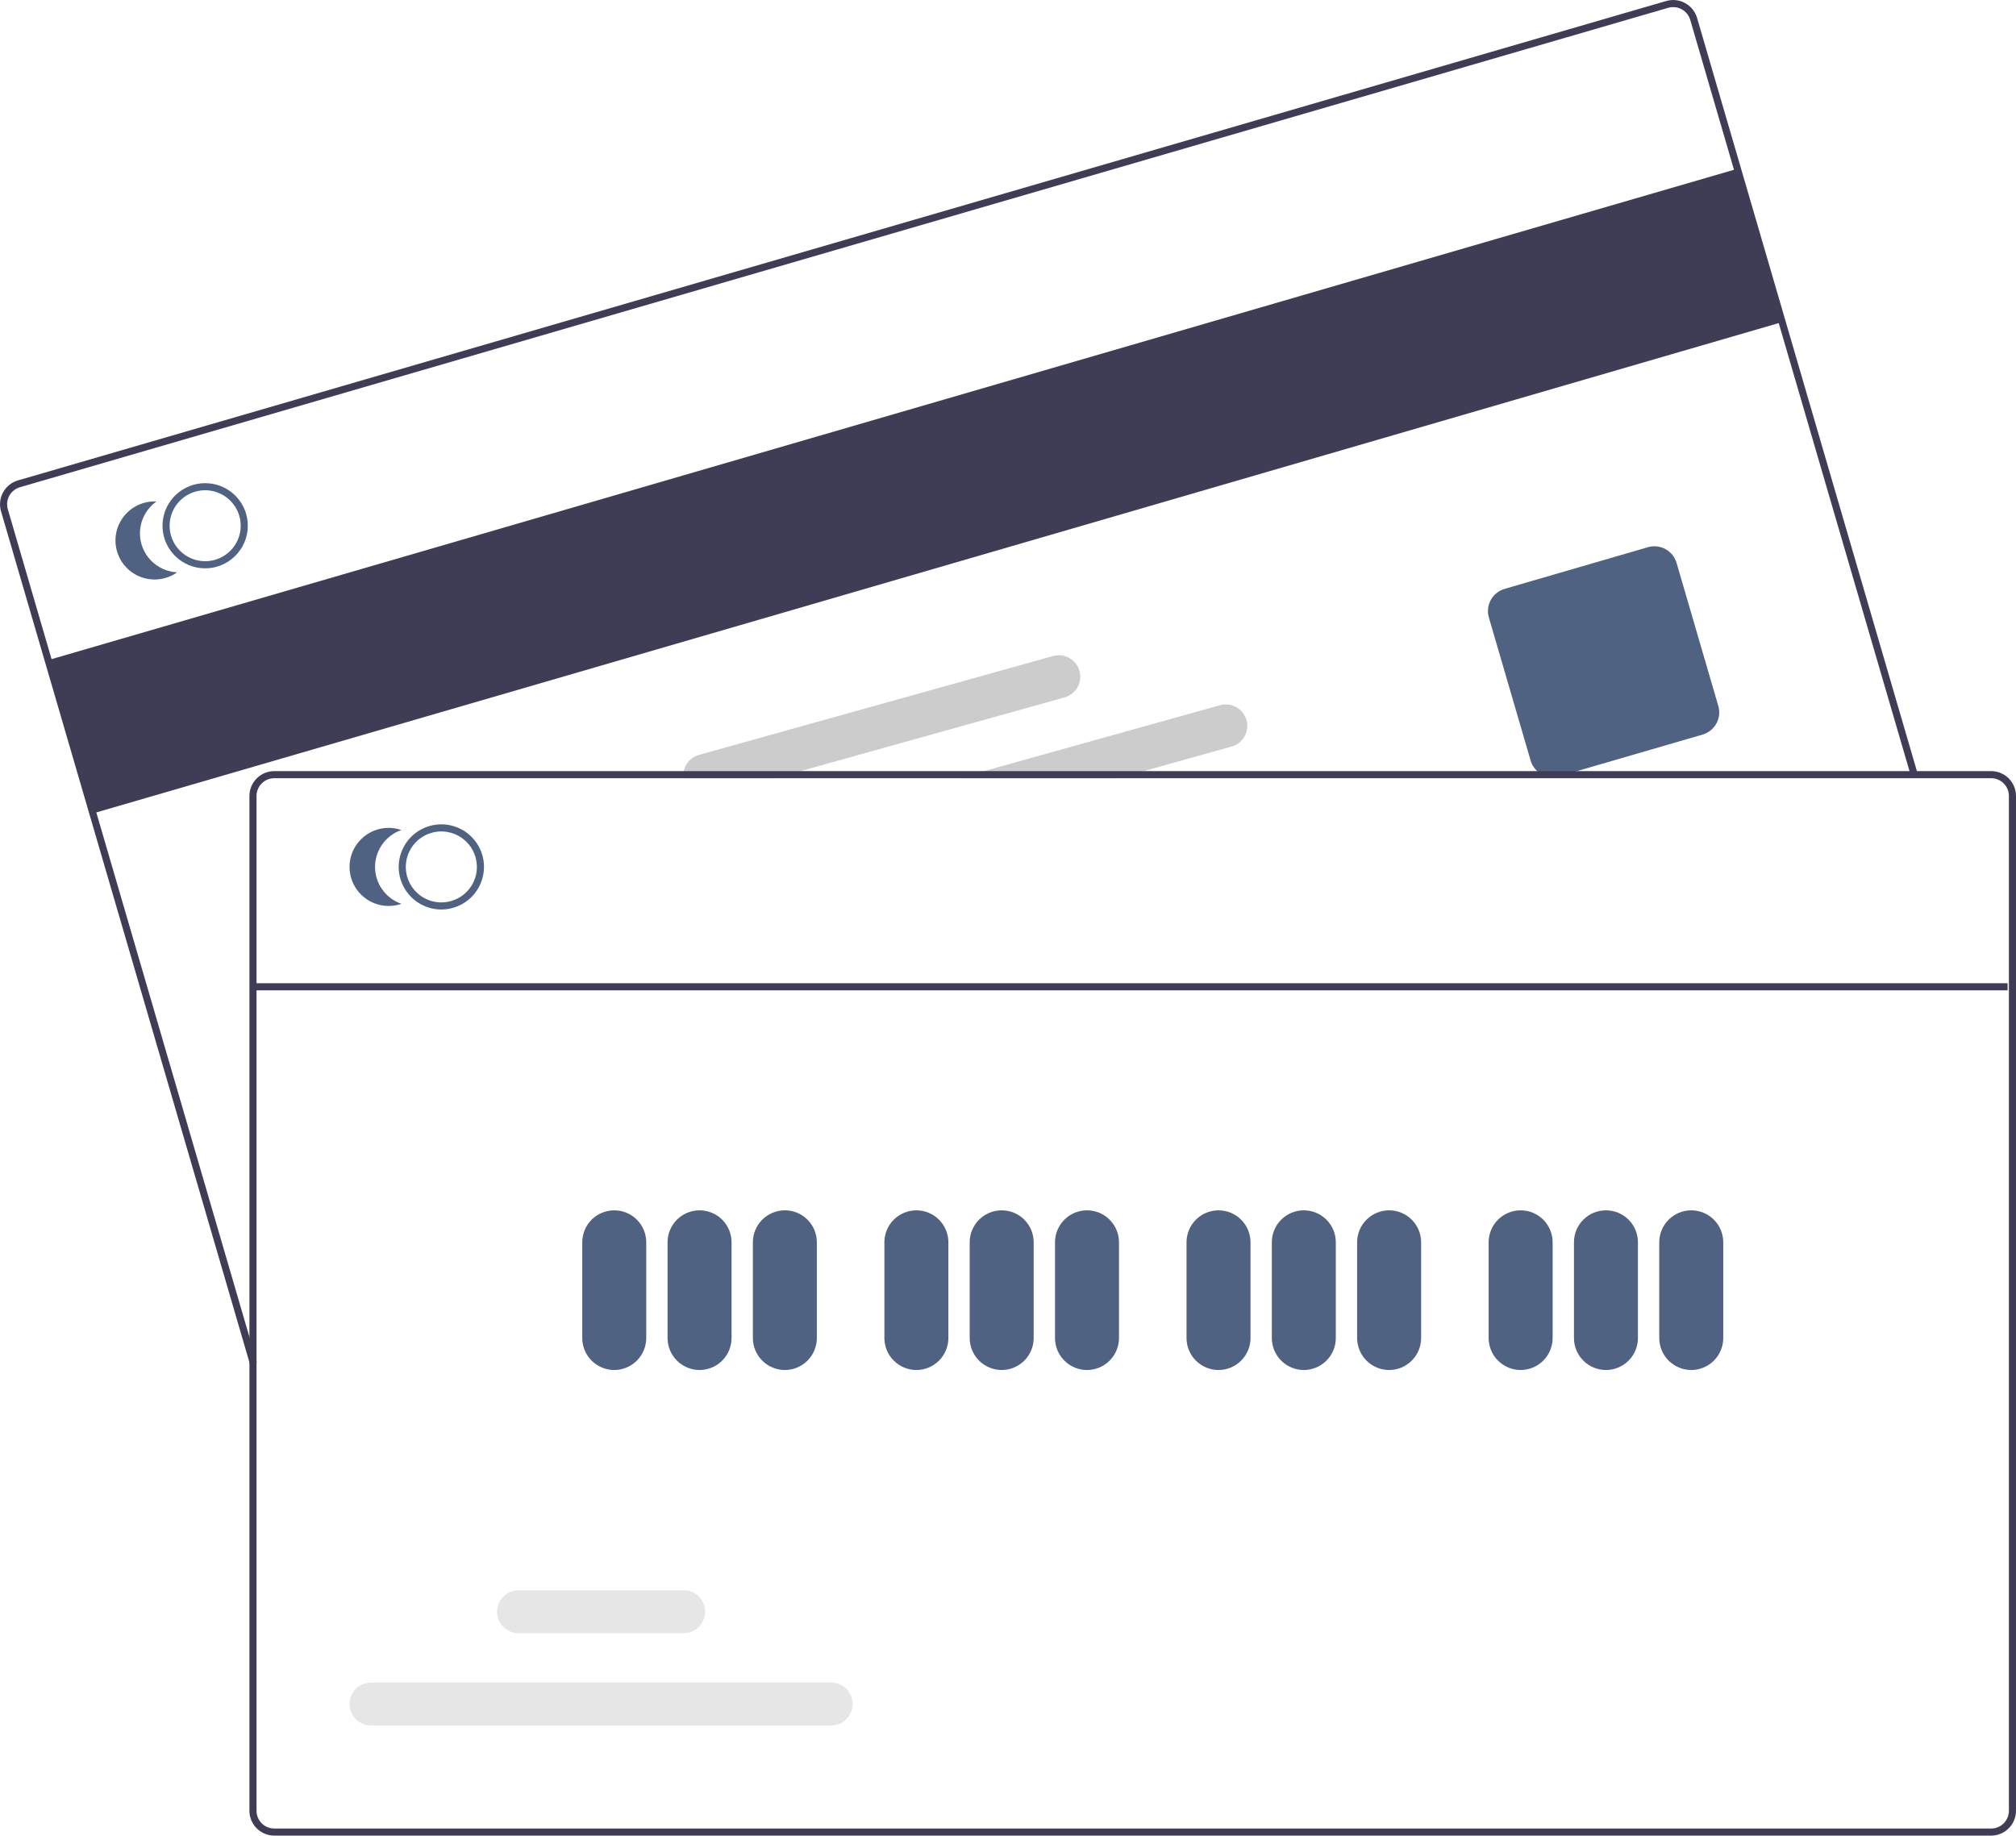 <svg width="179" height="163" viewBox="0 0 179 163" fill="none" xmlns="http://www.w3.org/2000/svg">
<path d="M154.263 14.988L4.277 58.617L8.249 72.23L158.236 28.601L154.263 14.988Z" fill="#3F3D56"/>
<path d="M22.196 121.147L0.089 45.395C-0.074 44.833 -0.008 44.23 0.274 43.717C0.556 43.204 1.03 42.824 1.592 42.66L147.943 0.089C148.505 -0.074 149.11 -0.008 149.623 0.273C150.137 0.555 150.517 1.028 150.682 1.589L170.267 68.7L169.661 68.877L150.076 1.766C149.958 1.365 149.686 1.027 149.319 0.826C148.953 0.625 148.521 0.578 148.119 0.694L1.769 43.265C1.367 43.382 1.028 43.654 0.827 44.02C0.626 44.386 0.578 44.817 0.695 45.219L22.802 120.971L22.196 121.147Z" fill="#3F3D56"/>
<path d="M137.874 69.012C137.43 69.011 136.999 68.868 136.643 68.602C136.288 68.335 136.029 67.962 135.904 67.536L132.196 54.831C132.045 54.309 132.107 53.749 132.368 53.273C132.63 52.797 133.07 52.444 133.592 52.292L146.318 48.59C146.84 48.438 147.402 48.5 147.878 48.761C148.355 49.023 148.709 49.462 148.861 49.983L152.569 62.689C152.721 63.21 152.659 63.771 152.397 64.247C152.136 64.723 151.696 65.076 151.174 65.228L138.447 68.93C138.261 68.984 138.068 69.012 137.874 69.012Z" fill="#506281"/>
<path d="M21.854 45.629C21.816 45.498 21.771 45.37 21.718 45.245C21.363 44.382 20.7 43.682 19.859 43.278C19.017 42.873 18.055 42.794 17.158 43.055C16.262 43.315 15.493 43.898 15 44.69C14.507 45.482 14.325 46.428 14.488 47.346C14.511 47.48 14.542 47.613 14.58 47.743C14.81 48.529 15.289 49.218 15.945 49.709C16.601 50.2 17.399 50.465 18.219 50.466C18.576 50.467 18.933 50.416 19.276 50.315C20.239 50.033 21.052 49.382 21.535 48.504C22.019 47.626 22.133 46.592 21.854 45.629ZM19.099 49.709C18.296 49.942 17.432 49.847 16.699 49.446C15.965 49.044 15.421 48.368 15.186 47.567C15.149 47.436 15.119 47.304 15.097 47.17C14.979 46.413 15.14 45.64 15.552 44.994C15.963 44.347 16.597 43.873 17.333 43.659C18.069 43.445 18.858 43.506 19.553 43.831C20.247 44.156 20.8 44.722 21.106 45.424C21.163 45.547 21.211 45.675 21.248 45.806C21.481 46.608 21.386 47.469 20.983 48.201C20.58 48.933 19.902 49.476 19.099 49.709V49.709Z" fill="#506281"/>
<path d="M12.565 48.329C12.363 47.637 12.383 46.899 12.621 46.218C12.859 45.537 13.304 44.947 13.893 44.53C13.341 44.503 12.79 44.609 12.287 44.837C11.783 45.066 11.342 45.412 10.999 45.845C10.656 46.279 10.423 46.788 10.317 47.33C10.211 47.872 10.237 48.431 10.392 48.962C10.546 49.492 10.826 49.978 11.206 50.378C11.587 50.779 12.058 51.083 12.581 51.265C13.103 51.447 13.661 51.501 14.209 51.424C14.757 51.347 15.278 51.141 15.73 50.822C15.008 50.786 14.315 50.528 13.748 50.081C13.181 49.634 12.768 49.022 12.565 48.329Z" fill="#506281"/>
<path d="M110.674 63.945C110.607 63.704 110.493 63.479 110.338 63.282C110.184 63.084 109.992 62.92 109.773 62.797C109.555 62.674 109.314 62.595 109.066 62.565C108.817 62.535 108.564 62.554 108.323 62.622L87.37 68.473L85.114 69.103H99.284L101.541 68.473L109.352 66.293C109.839 66.156 110.251 65.832 110.499 65.392C110.747 64.952 110.81 64.432 110.674 63.945Z" fill="#CCCCCC"/>
<path d="M95.85 59.575C95.714 59.089 95.389 58.676 94.948 58.429C94.507 58.181 93.986 58.119 93.499 58.255L62.059 67.033C61.62 67.157 61.239 67.434 60.986 67.814C60.733 68.194 60.625 68.651 60.68 69.103H68.819L71.079 68.473L94.528 61.926C95.015 61.789 95.428 61.464 95.676 61.023C95.924 60.583 95.987 60.062 95.85 59.575Z" fill="#CCCCCC"/>
<path d="M176.791 68.472H24.355C23.769 68.473 23.208 68.706 22.794 69.119C22.379 69.533 22.146 70.093 22.146 70.678V160.794C22.146 161.379 22.379 161.94 22.794 162.353C23.208 162.767 23.769 162.999 24.355 163H176.791C177.377 162.999 177.938 162.767 178.352 162.353C178.766 161.94 178.999 161.379 179 160.794V70.678C178.999 70.093 178.766 69.533 178.352 69.119C177.938 68.706 177.376 68.473 176.791 68.472ZM178.369 160.794C178.369 161.212 178.202 161.613 177.906 161.908C177.611 162.204 177.209 162.37 176.791 162.37H24.355C23.936 162.37 23.535 162.204 23.239 161.908C22.943 161.613 22.777 161.212 22.777 160.794V70.678C22.777 70.26 22.944 69.86 23.239 69.564C23.535 69.269 23.936 69.103 24.355 69.103H176.791C177.209 69.103 177.611 69.269 177.906 69.564C178.202 69.86 178.369 70.26 178.369 70.678V160.794Z" fill="#3F3D56"/>
<path d="M39.187 80.762C38.438 80.762 37.706 80.54 37.083 80.124C36.46 79.709 35.975 79.118 35.688 78.428C35.401 77.737 35.327 76.977 35.473 76.243C35.619 75.51 35.98 74.836 36.509 74.307C37.039 73.778 37.714 73.418 38.448 73.272C39.183 73.126 39.944 73.201 40.636 73.487C41.328 73.774 41.92 74.258 42.336 74.88C42.752 75.502 42.974 76.233 42.974 76.981C42.973 77.983 42.574 78.944 41.864 79.653C41.154 80.362 40.191 80.761 39.187 80.762ZM39.187 73.83C38.563 73.83 37.953 74.014 37.434 74.361C36.915 74.707 36.51 75.199 36.271 75.775C36.032 76.351 35.97 76.984 36.092 77.595C36.214 78.207 36.514 78.768 36.956 79.209C37.397 79.649 37.959 79.95 38.571 80.071C39.184 80.193 39.818 80.13 40.395 79.892C40.972 79.653 41.465 79.249 41.811 78.731C42.158 78.213 42.343 77.604 42.343 76.981C42.342 76.145 42.009 75.344 41.418 74.754C40.826 74.163 40.024 73.831 39.187 73.83Z" fill="#506281"/>
<path d="M33.3 76.981C33.301 76.259 33.526 75.556 33.945 74.969C34.365 74.382 34.957 73.939 35.64 73.704C35.117 73.524 34.559 73.471 34.011 73.55C33.464 73.629 32.943 73.838 32.493 74.158C32.042 74.479 31.675 74.902 31.422 75.393C31.168 75.884 31.036 76.428 31.036 76.981C31.036 77.533 31.168 78.077 31.422 78.568C31.675 79.059 32.042 79.482 32.493 79.803C32.943 80.124 33.464 80.332 34.011 80.411C34.559 80.49 35.117 80.437 35.64 80.257C34.957 80.022 34.365 79.58 33.945 78.993C33.526 78.405 33.301 77.702 33.3 76.981Z" fill="#506281"/>
<path d="M54.539 121.654C53.786 121.653 53.064 121.354 52.532 120.822C51.999 120.291 51.7 119.57 51.699 118.818V110.31C51.699 109.558 51.998 108.837 52.531 108.305C53.063 107.773 53.786 107.475 54.539 107.475C55.292 107.475 56.015 107.773 56.548 108.305C57.08 108.837 57.38 109.558 57.38 110.31V118.818C57.379 119.57 57.079 120.291 56.547 120.822C56.014 121.354 55.292 121.653 54.539 121.654Z" fill="#506281"/>
<path d="M62.114 121.654C61.361 121.653 60.639 121.354 60.106 120.822C59.574 120.291 59.274 119.57 59.273 118.818V110.31C59.273 109.558 59.572 108.837 60.105 108.305C60.638 107.773 61.36 107.475 62.114 107.475C62.867 107.475 63.589 107.773 64.122 108.305C64.655 108.837 64.954 109.558 64.954 110.31V118.818C64.953 119.57 64.654 120.291 64.121 120.822C63.589 121.354 62.867 121.653 62.114 121.654Z" fill="#506281"/>
<path d="M69.688 121.654C68.935 121.653 68.213 121.354 67.68 120.822C67.148 120.291 66.849 119.57 66.848 118.818V110.31C66.848 109.558 67.147 108.837 67.68 108.305C68.212 107.773 68.935 107.475 69.688 107.475C70.441 107.475 71.164 107.773 71.697 108.305C72.229 108.837 72.528 109.558 72.528 110.31V118.818C72.528 119.57 72.228 120.291 71.696 120.822C71.163 121.354 70.441 121.653 69.688 121.654Z" fill="#506281"/>
<path d="M81.365 121.654C80.612 121.653 79.89 121.354 79.358 120.822C78.825 120.291 78.526 119.57 78.525 118.818V110.31C78.525 109.558 78.824 108.837 79.357 108.305C79.889 107.773 80.612 107.475 81.365 107.475C82.119 107.475 82.841 107.773 83.374 108.305C83.906 108.837 84.206 109.558 84.206 110.31V118.818C84.205 119.57 83.905 120.291 83.373 120.822C82.84 121.354 82.118 121.653 81.365 121.654Z" fill="#506281"/>
<path d="M88.94 121.654C88.187 121.653 87.465 121.354 86.932 120.822C86.4 120.291 86.1 119.57 86.099 118.818V110.31C86.099 109.558 86.399 108.837 86.931 108.305C87.464 107.773 88.186 107.475 88.94 107.475C89.693 107.475 90.416 107.773 90.948 108.305C91.481 108.837 91.78 109.558 91.78 110.31V118.818C91.779 119.57 91.48 120.291 90.947 120.822C90.415 121.354 89.693 121.653 88.94 121.654Z" fill="#506281"/>
<path d="M96.514 121.654C95.761 121.653 95.039 121.354 94.507 120.822C93.974 120.291 93.675 119.57 93.674 118.818V110.31C93.674 109.558 93.973 108.837 94.506 108.305C95.038 107.773 95.761 107.475 96.514 107.475C97.267 107.475 97.99 107.773 98.523 108.305C99.055 108.837 99.355 109.558 99.355 110.31V118.818C99.354 119.57 99.054 120.291 98.522 120.822C97.989 121.354 97.267 121.653 96.514 121.654Z" fill="#506281"/>
<path d="M108.191 121.654C107.438 121.653 106.716 121.354 106.184 120.822C105.651 120.291 105.352 119.57 105.351 118.818V110.31C105.351 109.558 105.65 108.837 106.183 108.305C106.716 107.773 107.438 107.475 108.191 107.475C108.945 107.475 109.667 107.773 110.2 108.305C110.733 108.837 111.032 109.558 111.032 110.31V118.818C111.031 119.57 110.731 120.291 110.199 120.822C109.667 121.354 108.945 121.653 108.191 121.654Z" fill="#506281"/>
<path d="M115.766 121.654C115.013 121.653 114.291 121.354 113.758 120.822C113.226 120.291 112.926 119.57 112.925 118.818V110.31C112.925 109.558 113.225 108.837 113.757 108.305C114.29 107.773 115.013 107.475 115.766 107.475C116.519 107.475 117.242 107.773 117.774 108.305C118.307 108.837 118.606 109.558 118.606 110.31V118.818C118.605 119.57 118.306 120.291 117.773 120.822C117.241 121.354 116.519 121.653 115.766 121.654Z" fill="#506281"/>
<path d="M123.34 121.654C122.587 121.653 121.865 121.354 121.333 120.822C120.8 120.291 120.501 119.57 120.5 118.818V110.31C120.5 109.558 120.799 108.837 121.332 108.305C121.865 107.773 122.587 107.475 123.34 107.475C124.094 107.475 124.816 107.773 125.349 108.305C125.882 108.837 126.181 109.558 126.181 110.31V118.818C126.18 119.57 125.88 120.291 125.348 120.822C124.815 121.354 124.093 121.653 123.34 121.654Z" fill="#506281"/>
<path d="M135.018 121.654C134.265 121.653 133.543 121.354 133.01 120.822C132.478 120.291 132.178 119.57 132.177 118.818V110.31C132.177 109.558 132.476 108.837 133.009 108.305C133.542 107.773 134.264 107.475 135.018 107.475C135.771 107.475 136.493 107.773 137.026 108.305C137.559 108.837 137.858 109.558 137.858 110.31V118.818C137.857 119.57 137.558 120.291 137.025 120.822C136.493 121.354 135.771 121.653 135.018 121.654Z" fill="#506281"/>
<path d="M142.592 121.654C141.839 121.653 141.117 121.354 140.585 120.822C140.052 120.291 139.753 119.57 139.752 118.818V110.31C139.752 109.558 140.051 108.837 140.584 108.305C141.116 107.773 141.839 107.475 142.592 107.475C143.345 107.475 144.068 107.773 144.601 108.305C145.133 108.837 145.432 109.558 145.432 110.31V118.818C145.432 119.57 145.132 120.291 144.6 120.822C144.067 121.354 143.345 121.653 142.592 121.654Z" fill="#506281"/>
<path d="M150.167 121.654C149.413 121.653 148.691 121.354 148.159 120.822C147.627 120.291 147.327 119.57 147.326 118.818V110.31C147.326 109.558 147.625 108.837 148.158 108.305C148.691 107.773 149.413 107.475 150.167 107.475C150.92 107.475 151.642 107.773 152.175 108.305C152.708 108.837 153.007 109.558 153.007 110.31V118.818C153.006 119.57 152.707 120.291 152.174 120.822C151.642 121.354 150.92 121.653 150.167 121.654Z" fill="#506281"/>
<path d="M73.797 153.216H32.945C32.439 153.216 31.953 153.015 31.595 152.657C31.238 152.3 31.036 151.815 31.036 151.31C31.036 150.805 31.238 150.32 31.595 149.963C31.953 149.605 32.439 149.405 32.945 149.405H73.797C74.303 149.405 74.788 149.605 75.146 149.963C75.504 150.32 75.705 150.805 75.705 151.31C75.705 151.815 75.504 152.3 75.146 152.657C74.788 153.015 74.303 153.216 73.797 153.216Z" fill="#E6E6E6"/>
<path d="M60.699 145.023H46.042C45.536 145.023 45.051 144.822 44.693 144.465C44.335 144.108 44.134 143.623 44.134 143.118C44.134 142.612 44.335 142.128 44.693 141.77C45.051 141.413 45.536 141.212 46.042 141.212H60.699C61.205 141.212 61.691 141.413 62.049 141.77C62.407 142.128 62.608 142.612 62.608 143.118C62.608 143.623 62.407 144.108 62.049 144.465C61.691 144.822 61.205 145.023 60.699 145.023Z" fill="#E6E6E6"/>
<path d="M178.255 87.309H22.663V87.939H178.255V87.309Z" fill="#3F3D56"/>
</svg>
